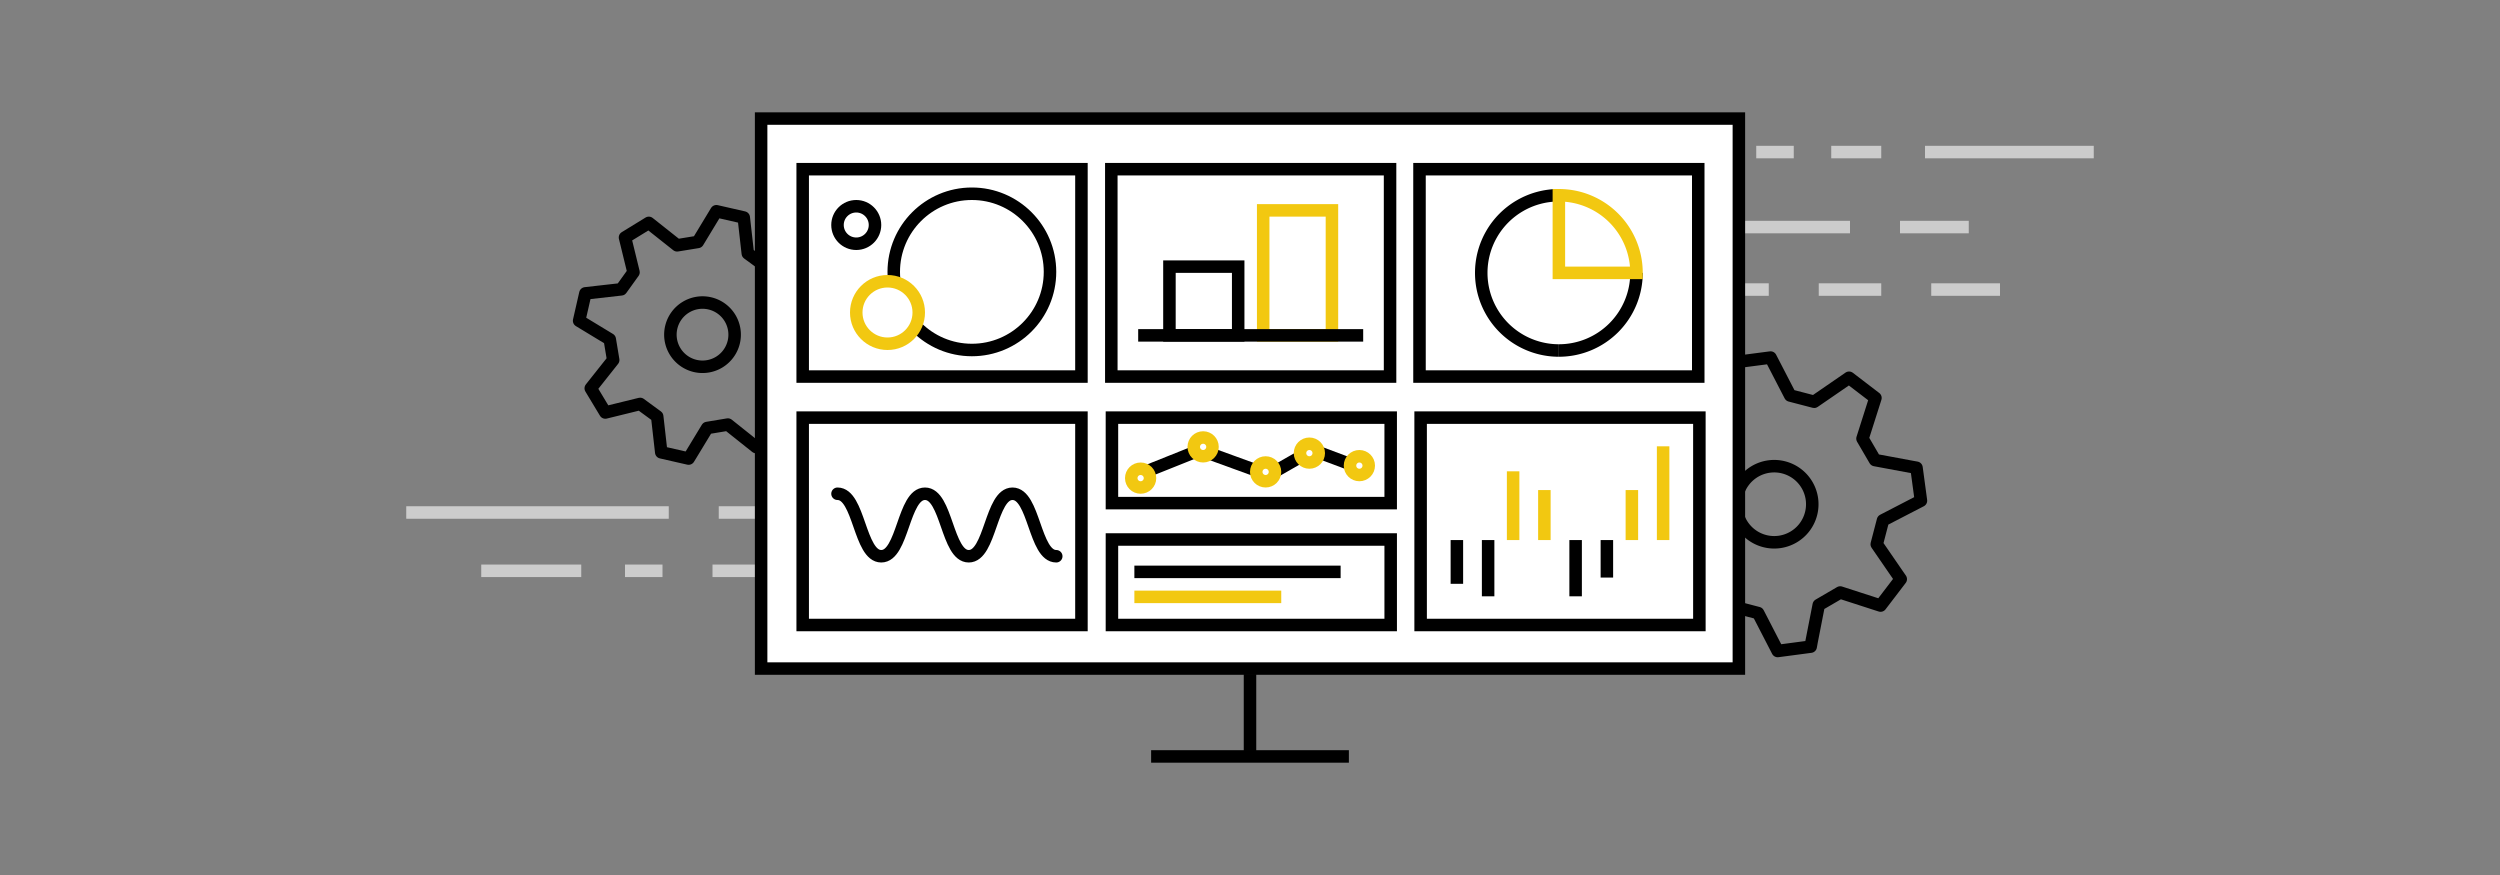 <svg id="Layer_1" data-name="Layer 1" xmlns="http://www.w3.org/2000/svg" viewBox="0 0 400 140"><rect x="0" y="0" width="400" height="140" fill="#808080" stroke="none"/><defs><style>.cls-1,.cls-2,.cls-5,.cls-6,.cls-8,.cls-9{fill:none;}.cls-1{stroke:#ccc;}.cls-1,.cls-3,.cls-4,.cls-5,.cls-6,.cls-7,.cls-8,.cls-9{stroke-miterlimit:10;}.cls-1,.cls-2,.cls-3,.cls-4,.cls-5,.cls-6,.cls-7,.cls-9{stroke-width:2px;}.cls-2,.cls-3,.cls-4,.cls-5,.cls-8,.cls-9{stroke:#000;}.cls-2,.cls-3,.cls-9{stroke-linecap:round;}.cls-2{stroke-linejoin:round;}.cls-3,.cls-4,.cls-7{fill:#fff;}.cls-6,.cls-7{stroke:#f2c811;}</style></defs><line class="cls-1" x1="256" y1="36.33" x2="267" y2="36.33"/><line class="cls-1" x1="275" y1="36.33" x2="296" y2="36.33"/><line class="cls-1" x1="304" y1="36.33" x2="315" y2="36.33"/><line class="cls-1" x1="261" y1="46.33" x2="283" y2="46.33"/><line class="cls-1" x1="291" y1="46.33" x2="301" y2="46.33"/><line class="cls-1" x1="309" y1="46.33" x2="320" y2="46.33"/><line class="cls-1" x1="273" y1="24.33" x2="276" y2="24.33"/><line class="cls-1" x1="281" y1="24.33" x2="287" y2="24.33"/><line class="cls-1" x1="293" y1="24.33" x2="301" y2="24.33"/><line class="cls-1" x1="308" y1="24.33" x2="335" y2="24.33"/><path class="cls-1" d="M65,82h42"/><path class="cls-1" d="M115,82h12"/><line class="cls-1" x1="77" y1="91.33" x2="93" y2="91.33"/><line class="cls-1" x1="100" y1="91.33" x2="106" y2="91.33"/><line class="cls-1" x1="114" y1="91.33" x2="133" y2="91.33"/><path class="cls-2" d="M131.14,60.14l1-4.38-.57-.35-4.33-2.62-.54-3.31L130.31,45l-2.37-3.82-.65.16-4.91,1.21-2.73-2L119,34.8l-4.38-1-.35.58-2.62,4.33-3.31.54-4.53-3.59L100,38l.16.64,1.2,4.92L99.4,46.29l-5.74.65-1,4.38.58.35,4.32,2.62.55,3.31-3.59,4.53L96.85,66l.65-.16,4.92-1.21,2.73,2,.65,5.74,4.38,1,.35-.57,2.62-4.32,3.31-.55,4.52,3.6,3.82-2.38-.15-.65-1.21-4.91,2-2.73Z"/><path class="cls-2" d="M111.23,58.55a5.14,5.14,0,1,1,6.18-3.84A5.14,5.14,0,0,1,111.23,58.55Z"/><path class="cls-2" d="M300.89,96.89l3.23-4.23-.45-.65-3.39-4.93,1-3.83,6.07-3.14-.71-5.27-.78-.14L300,73.61l-2-3.43,2.07-6.51-4.22-3.23-.65.45-4.93,3.39-3.84-1-3.14-6.07L278,57.9l-.15.77-1.09,5.89-3.43,2-6.51-2.08-3.23,4.23.45.65,3.4,4.93-1,3.84-6.07,3.13.7,5.27.78.15,5.88,1.08,2,3.43-2.07,6.51,4.22,3.23.65-.45,4.94-3.39,3.83,1,3.13,6.07,5.28-.7.14-.78L291,96.8l3.43-2Z"/><path class="cls-2" d="M280.18,85.52a6.09,6.09,0,1,1,8.53-1.14A6.09,6.09,0,0,1,280.18,85.52Z"/><rect class="cls-3" x="121.78" y="18.97" width="156.44" height="88"/><line class="cls-4" x1="200" y1="107.85" x2="200" y2="120.15"/><line class="cls-4" x1="184.18" y1="121.03" x2="215.82" y2="121.03"/><rect class="cls-4" x="177.91" y="86.32" width="44.6" height="13.68"/><rect class="cls-4" x="177.91" y="66.82" width="44.6" height="13.68"/><rect class="cls-4" x="227.3" y="66.82" width="44.6" height="33.18"/><line class="cls-5" x1="233.1" y1="86.41" x2="233.1" y2="93.41"/><line class="cls-5" x1="238.1" y1="86.41" x2="238.1" y2="95.41"/><line class="cls-5" x1="252.1" y1="86.41" x2="252.1" y2="95.41"/><line class="cls-5" x1="257.1" y1="86.41" x2="257.1" y2="92.41"/><line class="cls-6" x1="242.1" y1="86.41" x2="242.1" y2="75.41"/><line class="cls-6" x1="247.1" y1="86.41" x2="247.1" y2="78.41"/><line class="cls-6" x1="261.1" y1="86.41" x2="261.1" y2="78.41"/><line class="cls-6" x1="266.1" y1="86.41" x2="266.1" y2="71.41"/><polyline class="cls-5" points="182 76 192 72 203 76 210 72 218 75"/><circle class="cls-7" cx="182.5" cy="76.5" r="1.5"/><circle class="cls-7" cx="192.5" cy="71.5" r="1.5"/><circle class="cls-7" cx="202.5" cy="75.5" r="1.5"/><circle class="cls-7" cx="209.5" cy="72.5" r="1.5"/><circle class="cls-7" cx="217.5" cy="74.5" r="1.5"/><line class="cls-4" x1="181.5" y1="91.5" x2="214.5" y2="91.5"/><line class="cls-6" x1="181.5" y1="95.5" x2="205" y2="95.5"/><rect class="cls-4" x="227.12" y="27.07" width="44.6" height="33.18"/><path class="cls-5" d="M249.42,31.24a12.42,12.42,0,1,0,0,24.84"/><path class="cls-5" d="M249.42,56.08a12.42,12.42,0,0,0,12.42-12.42"/><path class="cls-6" d="M249.42,31.24a12.42,12.42,0,0,1,12.42,12.42H249.42Z"/><rect class="cls-4" x="128.43" y="27.07" width="44.6" height="33.18"/><circle class="cls-4" cx="155.5" cy="43.5" r="12.5"/><circle class="cls-4" cx="137" cy="36" r="3"/><circle class="cls-7" cx="142" cy="50" r="5"/><rect class="cls-4" x="128.43" y="66.82" width="44.6" height="33.18"/><path class="cls-8" d="M134,79c3.5,0,3.5,10,7,10s3.49-10,7-10,3.5,10,7,10,3.5-10,7-10,3.5,10,7,10"/><path class="cls-9" d="M134,79c3.5,0,3.5,10,7,10s3.49-10,7-10,3.5,10,7,10,3.5-10,7-10,3.5,10,7,10"/><rect class="cls-4" x="177.81" y="27.07" width="44.6" height="33.18"/><rect class="cls-3" x="187.11" y="42.66" width="11" height="11"/><rect class="cls-7" x="202.11" y="33.66" width="11" height="20"/><line class="cls-4" x1="182.11" y1="53.66" x2="218.11" y2="53.66"/></svg>